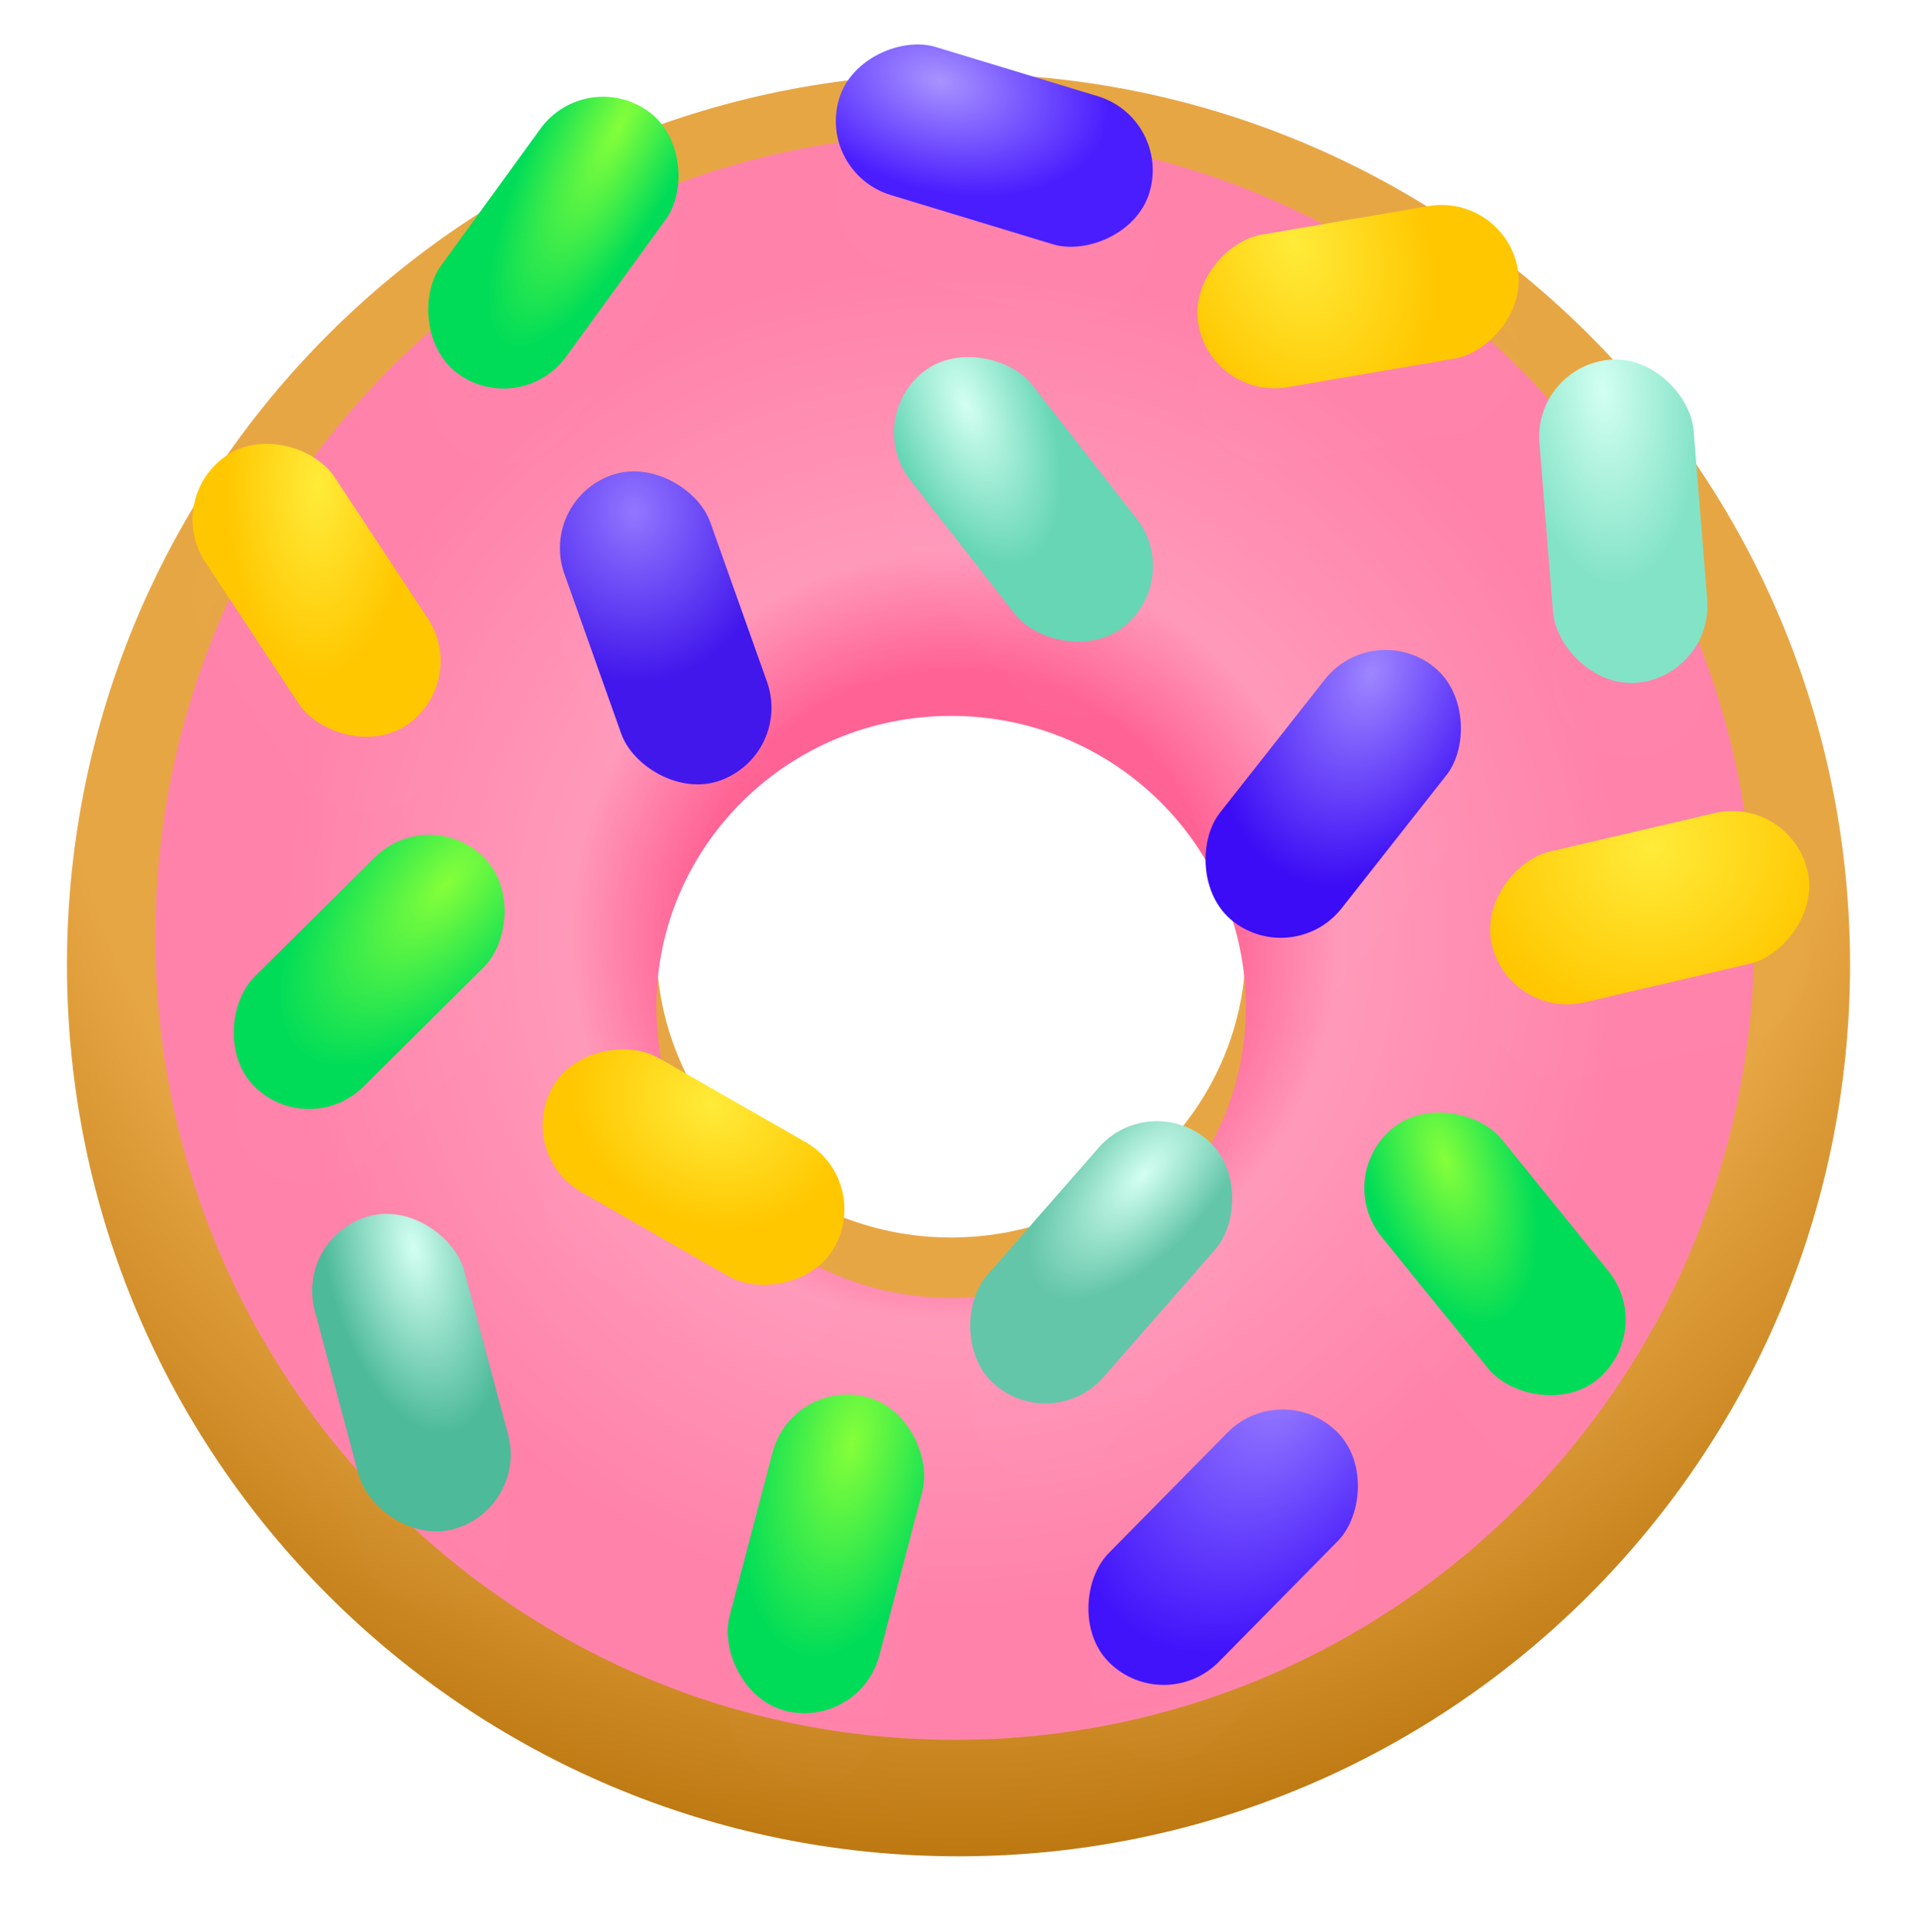 <svg width="127" height="128" viewBox="0 0 127 128" fill="none" xmlns="http://www.w3.org/2000/svg">
<g filter="url(#filter0_i_54_5)">
<path fill-rule="evenodd" clip-rule="evenodd" d="M63.5 126C96.119 126 122.563 99.557 122.563 66.937C122.563 34.318 96.119 7.875 63.5 7.875C30.881 7.875 4.437 34.318 4.437 66.937C4.437 99.557 30.881 126 63.5 126ZM63.012 84.998C73.795 84.998 82.537 76.365 82.537 65.717C82.537 55.069 73.795 46.436 63.012 46.436C52.229 46.436 43.487 55.069 43.487 65.717C43.487 76.365 52.229 84.998 63.012 84.998Z" fill="url(#paint0_radial_54_5)"/>
</g>
<g filter="url(#filter1_di_54_5)">
<path fill-rule="evenodd" clip-rule="evenodd" d="M63.256 114.285C92.505 114.285 116.217 90.464 116.217 61.08C116.217 31.695 92.505 7.875 63.256 7.875C34.006 7.875 10.295 31.695 10.295 61.08C10.295 90.464 34.006 114.285 63.256 114.285ZM63.012 84.998C73.795 84.998 82.537 76.365 82.537 65.717C82.537 55.069 73.795 46.436 63.012 46.436C52.229 46.436 43.487 55.069 43.487 65.717C43.487 76.365 52.229 84.998 63.012 84.998Z" fill="url(#paint1_radial_54_5)"/>
</g>
<mask id="mask0_54_5" style="mask-type:alpha" maskUnits="userSpaceOnUse" x="4" y="7" width="119" height="119">
<path fill-rule="evenodd" clip-rule="evenodd" d="M122.563 66.937C122.563 99.557 96.119 126 63.5 126C30.881 126 4.437 99.557 4.437 66.937C4.437 35.797 28.537 10.286 59.102 8.036C31.794 10.164 10.295 33.1 10.295 61.08C10.295 90.464 34.006 114.285 63.256 114.285C92.505 114.285 116.217 90.464 116.217 61.08C116.217 31.733 92.566 7.936 63.369 7.875C63.412 7.875 63.456 7.875 63.5 7.875C96.119 7.875 122.563 34.318 122.563 66.937Z" fill="url(#paint2_radial_54_5)"/>
</mask>
<g mask="url(#mask0_54_5)">
<g filter="url(#filter2_d_54_5)">
<rect x="35.677" y="36.202" width="10.251" height="21.477" rx="5.125" transform="rotate(-19.569 35.677 36.202)" fill="#D9D9D9" fill-opacity="0.01" shape-rendering="crispEdges"/>
</g>
<g filter="url(#filter3_d_54_5)">
<rect x="77.148" y="116.766" width="10.251" height="21.477" rx="5.125" transform="rotate(-135.428 77.148 116.766)" fill="#D9D9D9" fill-opacity="0.01" shape-rendering="crispEdges"/>
</g>
<g filter="url(#filter4_d_54_5)">
<rect x="90.939" y="43.996" width="10.251" height="21.477" rx="5.125" transform="rotate(38.208 90.939 43.996)" fill="#D9D9D9" fill-opacity="0.01" shape-rendering="crispEdges"/>
</g>
<g filter="url(#filter5_d_54_5)">
<rect x="77.636" y="10.867" width="10.251" height="21.477" rx="5.125" transform="rotate(106.899 77.636 10.867)" fill="#D9D9D9" fill-opacity="0.01" shape-rendering="crispEdges"/>
</g>
<g filter="url(#filter6_d_54_5)">
<rect x="57.154" y="30.778" width="10.251" height="21.477" rx="5.125" transform="rotate(-37.976 57.154 30.778)" fill="#D9D9D9" fill-opacity="0.01" shape-rendering="crispEdges"/>
</g>
<g filter="url(#filter7_d_54_5)">
<rect x="101.573" y="27.245" width="10.251" height="21.477" rx="5.125" transform="rotate(-4.598 101.573 27.245)" fill="#D9D9D9" fill-opacity="0.01" shape-rendering="crispEdges"/>
</g>
<g filter="url(#filter8_d_54_5)">
<rect x="19.528" y="84.903" width="10.251" height="21.477" rx="5.125" transform="rotate(-14.981 19.528 84.903)" fill="#D9D9D9" fill-opacity="0.01" shape-rendering="crispEdges"/>
</g>
<g filter="url(#filter9_d_54_5)">
<rect x="69.741" y="98.099" width="10.251" height="21.477" rx="5.125" transform="rotate(-138.822 69.741 98.099)" fill="#D9D9D9" fill-opacity="0.01" shape-rendering="crispEdges"/>
</g>
<g filter="url(#filter10_d_54_5)">
<rect x="80.252" y="29.52" width="10.251" height="21.477" rx="5.125" transform="rotate(-99.717 80.252 29.52)" fill="#D9D9D9" fill-opacity="0.01" shape-rendering="crispEdges"/>
</g>
<g filter="url(#filter11_d_54_5)">
<rect x="10.783" y="35.971" width="10.251" height="21.477" rx="5.125" transform="rotate(-33.397 10.783 35.971)" fill="#D9D9D9" fill-opacity="0.01" shape-rendering="crispEdges"/>
</g>
<g filter="url(#filter12_d_54_5)">
<rect x="100.001" y="70.579" width="10.251" height="21.477" rx="5.125" transform="rotate(-103.153 100.001 70.579)" fill="#D9D9D9" fill-opacity="0.01" shape-rendering="crispEdges"/>
</g>
<g filter="url(#filter13_d_54_5)">
<rect x="34.08" y="79.448" width="10.251" height="21.477" rx="5.125" transform="rotate(-60.212 34.08 79.448)" fill="#D9D9D9" fill-opacity="0.01" shape-rendering="crispEdges"/>
</g>
<g filter="url(#filter14_d_54_5)">
<rect x="38.823" y="7.378" width="10.251" height="21.477" rx="5.125" transform="rotate(35.998 38.823 7.378)" fill="#D9D9D9" fill-opacity="0.01" shape-rendering="crispEdges"/>
</g>
<g filter="url(#filter15_d_54_5)">
<rect x="28.464" y="56.199" width="10.251" height="21.477" rx="5.125" transform="rotate(45.202 28.464 56.199)" fill="#D9D9D9" fill-opacity="0.01" shape-rendering="crispEdges"/>
</g>
<g filter="url(#filter16_d_54_5)">
<rect x="52.486" y="94.276" width="10.251" height="21.477" rx="5.125" transform="rotate(14.702 52.486 94.276)" fill="#D9D9D9" fill-opacity="0.01" shape-rendering="crispEdges"/>
</g>
<g filter="url(#filter17_d_54_5)">
<rect x="88.3" y="80.965" width="10.251" height="21.477" rx="5.125" transform="rotate(-38.995 88.3 80.965)" fill="#D9D9D9" fill-opacity="0.01" shape-rendering="crispEdges"/>
</g>
</g>
<mask id="mask1_54_5" style="mask-type:alpha" maskUnits="userSpaceOnUse" x="10" y="7" width="107" height="108">
<path fill-rule="evenodd" clip-rule="evenodd" d="M63.256 114.285C92.505 114.285 116.217 90.464 116.217 61.08C116.217 31.695 92.505 7.875 63.256 7.875C34.006 7.875 10.295 31.695 10.295 61.08C10.295 90.464 34.006 114.285 63.256 114.285ZM63.012 84.998C73.795 84.998 82.537 76.365 82.537 65.717C82.537 55.069 73.795 46.436 63.012 46.436C52.229 46.436 43.487 55.069 43.487 65.717C43.487 76.365 52.229 84.998 63.012 84.998Z" fill="url(#paint3_radial_54_5)"/>
</mask>
<g mask="url(#mask1_54_5)">
<g filter="url(#filter18_d_54_5)">
<rect x="35.677" y="36.202" width="10.251" height="21.477" rx="5.125" transform="rotate(-19.569 35.677 36.202)" fill="#D9D9D9" fill-opacity="0.01" shape-rendering="crispEdges"/>
</g>
<g filter="url(#filter19_d_54_5)">
<rect x="77.148" y="116.766" width="10.251" height="21.477" rx="5.125" transform="rotate(-135.428 77.148 116.766)" fill="#D9D9D9" fill-opacity="0.01" shape-rendering="crispEdges"/>
</g>
<g filter="url(#filter20_d_54_5)">
<rect x="90.94" y="43.996" width="10.251" height="21.477" rx="5.125" transform="rotate(38.208 90.94 43.996)" fill="#D9D9D9" fill-opacity="0.01" shape-rendering="crispEdges"/>
</g>
<g filter="url(#filter21_d_54_5)">
<rect x="77.636" y="10.867" width="10.251" height="21.477" rx="5.125" transform="rotate(106.899 77.636 10.867)" fill="#D9D9D9" fill-opacity="0.01" shape-rendering="crispEdges"/>
</g>
<g filter="url(#filter22_d_54_5)">
<rect x="57.154" y="30.778" width="10.251" height="21.477" rx="5.125" transform="rotate(-37.976 57.154 30.778)" fill="#D9D9D9" fill-opacity="0.01" shape-rendering="crispEdges"/>
</g>
<g filter="url(#filter23_d_54_5)">
<rect x="101.573" y="27.245" width="10.251" height="21.477" rx="5.125" transform="rotate(-4.598 101.573 27.245)" fill="#D9D9D9" fill-opacity="0.01" shape-rendering="crispEdges"/>
</g>
<g filter="url(#filter24_d_54_5)">
<rect x="19.528" y="84.903" width="10.251" height="21.477" rx="5.125" transform="rotate(-14.981 19.528 84.903)" fill="#D9D9D9" fill-opacity="0.01" shape-rendering="crispEdges"/>
</g>
<g filter="url(#filter25_d_54_5)">
<rect x="69.741" y="98.099" width="10.251" height="21.477" rx="5.125" transform="rotate(-138.822 69.741 98.099)" fill="#D9D9D9" fill-opacity="0.01" shape-rendering="crispEdges"/>
</g>
<g filter="url(#filter26_d_54_5)">
<rect x="80.252" y="29.52" width="10.251" height="21.477" rx="5.125" transform="rotate(-99.717 80.252 29.52)" fill="#D9D9D9" fill-opacity="0.01" shape-rendering="crispEdges"/>
</g>
<g filter="url(#filter27_d_54_5)">
<rect x="10.783" y="35.971" width="10.251" height="21.477" rx="5.125" transform="rotate(-33.397 10.783 35.971)" fill="#D9D9D9" fill-opacity="0.01" shape-rendering="crispEdges"/>
</g>
<g filter="url(#filter28_d_54_5)">
<rect x="100.001" y="70.579" width="10.251" height="21.477" rx="5.125" transform="rotate(-103.153 100.001 70.579)" fill="#D9D9D9" fill-opacity="0.01" shape-rendering="crispEdges"/>
</g>
<g filter="url(#filter29_d_54_5)">
<rect x="34.08" y="79.448" width="10.251" height="21.477" rx="5.125" transform="rotate(-60.212 34.08 79.448)" fill="#D9D9D9" fill-opacity="0.01" shape-rendering="crispEdges"/>
</g>
<g filter="url(#filter30_d_54_5)">
<rect x="38.823" y="7.378" width="10.251" height="21.477" rx="5.125" transform="rotate(35.998 38.823 7.378)" fill="#D9D9D9" fill-opacity="0.01" shape-rendering="crispEdges"/>
</g>
<g filter="url(#filter31_d_54_5)">
<rect x="28.464" y="56.199" width="10.251" height="21.477" rx="5.125" transform="rotate(45.202 28.464 56.199)" fill="#D9D9D9" fill-opacity="0.01" shape-rendering="crispEdges"/>
</g>
<g filter="url(#filter32_d_54_5)">
<rect x="52.486" y="94.276" width="10.251" height="21.477" rx="5.125" transform="rotate(14.702 52.486 94.276)" fill="#D9D9D9" fill-opacity="0.01" shape-rendering="crispEdges"/>
</g>
<g filter="url(#filter33_d_54_5)">
<rect x="88.3" y="80.965" width="10.251" height="21.477" rx="5.125" transform="rotate(-38.995 88.3 80.965)" fill="#D9D9D9" fill-opacity="0.01" shape-rendering="crispEdges"/>
</g>
</g>
<g filter="url(#filter34_i_54_5)">
<rect x="35.677" y="36.202" width="10.251" height="21.477" rx="5.125" transform="rotate(-19.569 35.677 36.202)" fill="url(#paint4_radial_54_5)"/>
</g>
<g filter="url(#filter35_i_54_5)">
<rect x="77.148" y="116.766" width="10.251" height="21.477" rx="5.125" transform="rotate(-135.428 77.148 116.766)" fill="url(#paint5_radial_54_5)"/>
</g>
<g filter="url(#filter36_i_54_5)">
<rect x="90.939" y="43.996" width="10.251" height="21.477" rx="5.125" transform="rotate(38.208 90.939 43.996)" fill="url(#paint6_radial_54_5)"/>
</g>
<g filter="url(#filter37_i_54_5)">
<rect x="77.636" y="10.867" width="10.251" height="21.477" rx="5.125" transform="rotate(106.899 77.636 10.867)" fill="url(#paint7_radial_54_5)"/>
</g>
<g filter="url(#filter38_i_54_5)">
<rect x="57.154" y="30.778" width="10.251" height="21.477" rx="5.125" transform="rotate(-37.976 57.154 30.778)" fill="url(#paint8_radial_54_5)"/>
</g>
<g filter="url(#filter39_i_54_5)">
<rect x="101.573" y="27.245" width="10.251" height="21.477" rx="5.125" transform="rotate(-4.598 101.573 27.245)" fill="url(#paint9_radial_54_5)"/>
</g>
<g filter="url(#filter40_i_54_5)">
<rect x="19.528" y="84.903" width="10.251" height="21.477" rx="5.125" transform="rotate(-14.981 19.528 84.903)" fill="url(#paint10_radial_54_5)"/>
</g>
<g filter="url(#filter41_i_54_5)">
<rect x="69.741" y="98.099" width="10.251" height="21.477" rx="5.125" transform="rotate(-138.822 69.741 98.099)" fill="url(#paint11_radial_54_5)"/>
</g>
<g filter="url(#filter42_i_54_5)">
<rect x="80.252" y="29.52" width="10.251" height="21.477" rx="5.125" transform="rotate(-99.717 80.252 29.52)" fill="url(#paint12_radial_54_5)"/>
</g>
<g filter="url(#filter43_i_54_5)">
<rect x="10.783" y="35.971" width="10.251" height="21.477" rx="5.125" transform="rotate(-33.397 10.783 35.971)" fill="url(#paint13_radial_54_5)"/>
</g>
<g filter="url(#filter44_i_54_5)">
<rect x="100.001" y="70.579" width="10.251" height="21.477" rx="5.125" transform="rotate(-103.153 100.001 70.579)" fill="url(#paint14_radial_54_5)"/>
</g>
<g filter="url(#filter45_i_54_5)">
<rect x="34.08" y="79.448" width="10.251" height="21.477" rx="5.125" transform="rotate(-60.212 34.08 79.448)" fill="url(#paint15_radial_54_5)"/>
</g>
<g filter="url(#filter46_i_54_5)">
<rect x="38.823" y="7.378" width="10.251" height="21.477" rx="5.125" transform="rotate(35.998 38.823 7.378)" fill="url(#paint16_radial_54_5)"/>
</g>
<g filter="url(#filter47_i_54_5)">
<rect x="28.464" y="56.199" width="10.251" height="21.477" rx="5.125" transform="rotate(45.202 28.464 56.199)" fill="url(#paint17_radial_54_5)"/>
</g>
<g filter="url(#filter48_i_54_5)">
<rect x="52.486" y="94.276" width="10.251" height="21.477" rx="5.125" transform="rotate(14.702 52.486 94.276)" fill="url(#paint18_radial_54_5)"/>
</g>
<g filter="url(#filter49_i_54_5)">
<rect x="88.3" y="80.965" width="10.251" height="21.477" rx="5.125" transform="rotate(-38.995 88.3 80.965)" fill="url(#paint19_radial_54_5)"/>
</g>
<defs>
<filter id="filter0_i_54_5" x="4.437" y="4.875" width="118.125" height="121.125" filterUnits="userSpaceOnUse" color-interpolation-filters="sRGB">
<feFlood flood-opacity="0" result="BackgroundImageFix"/>
<feBlend mode="normal" in="SourceGraphic" in2="BackgroundImageFix" result="shape"/>
<feColorMatrix in="SourceAlpha" type="matrix" values="0 0 0 0 0 0 0 0 0 0 0 0 0 0 0 0 0 0 127 0" result="hardAlpha"/>
<feOffset dy="-3"/>
<feGaussianBlur stdDeviation="6.5"/>
<feComposite in2="hardAlpha" operator="arithmetic" k2="-1" k3="1"/>
<feColorMatrix type="matrix" values="0 0 0 0 0.425 0 0 0 0 0.243 0 0 0 0 0 0 0 0 1 0"/>
<feBlend mode="normal" in2="shape" result="effect1_innerShadow_54_5"/>
</filter>
<filter id="filter1_di_54_5" x="0.295" y="0.875" width="125.922" height="126.41" filterUnits="userSpaceOnUse" color-interpolation-filters="sRGB">
<feFlood flood-opacity="0" result="BackgroundImageFix"/>
<feColorMatrix in="SourceAlpha" type="matrix" values="0 0 0 0 0 0 0 0 0 0 0 0 0 0 0 0 0 0 127 0" result="hardAlpha"/>
<feOffset dy="3"/>
<feGaussianBlur stdDeviation="5"/>
<feComposite in2="hardAlpha" operator="out"/>
<feColorMatrix type="matrix" values="0 0 0 0 0.804 0 0 0 0 0.077 0 0 0 0 0.307 0 0 0 0.51 0"/>
<feBlend mode="normal" in2="BackgroundImageFix" result="effect1_dropShadow_54_5"/>
<feBlend mode="normal" in="SourceGraphic" in2="effect1_dropShadow_54_5" result="shape"/>
<feColorMatrix in="SourceAlpha" type="matrix" values="0 0 0 0 0 0 0 0 0 0 0 0 0 0 0 0 0 0 127 0" result="hardAlpha"/>
<feOffset dy="-2"/>
<feGaussianBlur stdDeviation="5"/>
<feComposite in2="hardAlpha" operator="arithmetic" k2="-1" k3="1"/>
<feColorMatrix type="matrix" values="0 0 0 0 1 0 0 0 0 0.662 0 0 0 0 0.966 0 0 0 0.74 0"/>
<feBlend mode="normal" in2="shape" result="effect2_innerShadow_54_5"/>
</filter>
<filter id="filter2_d_54_5" x="30.096" y="29.188" width="28.014" height="34.832" filterUnits="userSpaceOnUse" color-interpolation-filters="sRGB">
<feFlood flood-opacity="0" result="BackgroundImageFix"/>
<feColorMatrix in="SourceAlpha" type="matrix" values="0 0 0 0 0 0 0 0 0 0 0 0 0 0 0 0 0 0 127 0" result="hardAlpha"/>
<feOffset dy="2"/>
<feGaussianBlur stdDeviation="3.5"/>
<feComposite in2="hardAlpha" operator="out"/>
<feColorMatrix type="matrix" values="0 0 0 0 0.592 0 0 0 0 0.352 0 0 0 0 0 0 0 0 1 0"/>
<feBlend mode="normal" in2="BackgroundImageFix" result="effect1_dropShadow_54_5"/>
<feBlend mode="normal" in="SourceGraphic" in2="effect1_dropShadow_54_5" result="shape"/>
</filter>
<filter id="filter3_d_54_5" x="64.968" y="91.395" width="32.13" height="32.248" filterUnits="userSpaceOnUse" color-interpolation-filters="sRGB">
<feFlood flood-opacity="0" result="BackgroundImageFix"/>
<feColorMatrix in="SourceAlpha" type="matrix" values="0 0 0 0 0 0 0 0 0 0 0 0 0 0 0 0 0 0 127 0" result="hardAlpha"/>
<feOffset dy="2"/>
<feGaussianBlur stdDeviation="3.5"/>
<feComposite in2="hardAlpha" operator="out"/>
<feColorMatrix type="matrix" values="0 0 0 0 0.592 0 0 0 0 0.352 0 0 0 0 0 0 0 0 1 0"/>
<feBlend mode="normal" in2="BackgroundImageFix" result="effect1_dropShadow_54_5"/>
<feBlend mode="normal" in="SourceGraphic" in2="effect1_dropShadow_54_5" result="shape"/>
</filter>
<filter id="filter4_d_54_5" x="72.727" y="41.068" width="31.195" height="33.073" filterUnits="userSpaceOnUse" color-interpolation-filters="sRGB">
<feFlood flood-opacity="0" result="BackgroundImageFix"/>
<feColorMatrix in="SourceAlpha" type="matrix" values="0 0 0 0 0 0 0 0 0 0 0 0 0 0 0 0 0 0 127 0" result="hardAlpha"/>
<feOffset dy="2"/>
<feGaussianBlur stdDeviation="3.5"/>
<feComposite in2="hardAlpha" operator="out"/>
<feColorMatrix type="matrix" values="0 0 0 0 0.592 0 0 0 0 0.352 0 0 0 0 0 0 0 0 1 0"/>
<feBlend mode="normal" in2="BackgroundImageFix" result="effect1_dropShadow_54_5"/>
<feBlend mode="normal" in="SourceGraphic" in2="effect1_dropShadow_54_5" result="shape"/>
</filter>
<filter id="filter5_d_54_5" x="48.374" y="0.891" width="34.995" height="27.517" filterUnits="userSpaceOnUse" color-interpolation-filters="sRGB">
<feFlood flood-opacity="0" result="BackgroundImageFix"/>
<feColorMatrix in="SourceAlpha" type="matrix" values="0 0 0 0 0 0 0 0 0 0 0 0 0 0 0 0 0 0 127 0" result="hardAlpha"/>
<feOffset dy="2"/>
<feGaussianBlur stdDeviation="3.5"/>
<feComposite in2="hardAlpha" operator="out"/>
<feColorMatrix type="matrix" values="0 0 0 0 0.592 0 0 0 0 0.352 0 0 0 0 0 0 0 0 1 0"/>
<feBlend mode="normal" in2="BackgroundImageFix" result="effect1_dropShadow_54_5"/>
<feBlend mode="normal" in="SourceGraphic" in2="effect1_dropShadow_54_5" result="shape"/>
</filter>
<filter id="filter6_d_54_5" x="52.223" y="21.539" width="31.159" height="33.101" filterUnits="userSpaceOnUse" color-interpolation-filters="sRGB">
<feFlood flood-opacity="0" result="BackgroundImageFix"/>
<feColorMatrix in="SourceAlpha" type="matrix" values="0 0 0 0 0 0 0 0 0 0 0 0 0 0 0 0 0 0 127 0" result="hardAlpha"/>
<feOffset dy="2"/>
<feGaussianBlur stdDeviation="3.5"/>
<feComposite in2="hardAlpha" operator="out"/>
<feColorMatrix type="matrix" values="0 0 0 0 0.592 0 0 0 0 0.352 0 0 0 0 0 0 0 0 1 0"/>
<feBlend mode="normal" in2="BackgroundImageFix" result="effect1_dropShadow_54_5"/>
<feBlend mode="normal" in="SourceGraphic" in2="effect1_dropShadow_54_5" result="shape"/>
</filter>
<filter id="filter7_d_54_5" x="94.968" y="21.818" width="25.151" height="35.442" filterUnits="userSpaceOnUse" color-interpolation-filters="sRGB">
<feFlood flood-opacity="0" result="BackgroundImageFix"/>
<feColorMatrix in="SourceAlpha" type="matrix" values="0 0 0 0 0 0 0 0 0 0 0 0 0 0 0 0 0 0 127 0" result="hardAlpha"/>
<feOffset dy="2"/>
<feGaussianBlur stdDeviation="3.5"/>
<feComposite in2="hardAlpha" operator="out"/>
<feColorMatrix type="matrix" values="0 0 0 0 0.592 0 0 0 0 0.352 0 0 0 0 0 0 0 0 1 0"/>
<feBlend mode="normal" in2="BackgroundImageFix" result="effect1_dropShadow_54_5"/>
<feBlend mode="normal" in="SourceGraphic" in2="effect1_dropShadow_54_5" result="shape"/>
</filter>
<filter id="filter8_d_54_5" x="13.677" y="78.402" width="27.155" height="35.098" filterUnits="userSpaceOnUse" color-interpolation-filters="sRGB">
<feFlood flood-opacity="0" result="BackgroundImageFix"/>
<feColorMatrix in="SourceAlpha" type="matrix" values="0 0 0 0 0 0 0 0 0 0 0 0 0 0 0 0 0 0 127 0" result="hardAlpha"/>
<feOffset dy="2"/>
<feGaussianBlur stdDeviation="3.5"/>
<feComposite in2="hardAlpha" operator="out"/>
<feColorMatrix type="matrix" values="0 0 0 0 0.592 0 0 0 0 0.352 0 0 0 0 0 0 0 0 1 0"/>
<feBlend mode="normal" in2="BackgroundImageFix" result="effect1_dropShadow_54_5"/>
<feBlend mode="normal" in="SourceGraphic" in2="effect1_dropShadow_54_5" result="shape"/>
</filter>
<filter id="filter9_d_54_5" x="57.132" y="72.291" width="31.642" height="32.701" filterUnits="userSpaceOnUse" color-interpolation-filters="sRGB">
<feFlood flood-opacity="0" result="BackgroundImageFix"/>
<feColorMatrix in="SourceAlpha" type="matrix" values="0 0 0 0 0 0 0 0 0 0 0 0 0 0 0 0 0 0 127 0" result="hardAlpha"/>
<feOffset dy="2"/>
<feGaussianBlur stdDeviation="3.5"/>
<feComposite in2="hardAlpha" operator="out"/>
<feColorMatrix type="matrix" values="0 0 0 0 0.592 0 0 0 0 0.352 0 0 0 0 0 0 0 0 1 0"/>
<feBlend mode="normal" in2="BackgroundImageFix" result="effect1_dropShadow_54_5"/>
<feBlend mode="normal" in="SourceGraphic" in2="effect1_dropShadow_54_5" result="shape"/>
</filter>
<filter id="filter10_d_54_5" x="72.312" y="11.583" width="35.318" height="26.147" filterUnits="userSpaceOnUse" color-interpolation-filters="sRGB">
<feFlood flood-opacity="0" result="BackgroundImageFix"/>
<feColorMatrix in="SourceAlpha" type="matrix" values="0 0 0 0 0 0 0 0 0 0 0 0 0 0 0 0 0 0 127 0" result="hardAlpha"/>
<feOffset dy="2"/>
<feGaussianBlur stdDeviation="3.5"/>
<feComposite in2="hardAlpha" operator="out"/>
<feColorMatrix type="matrix" values="0 0 0 0 0.592 0 0 0 0 0.352 0 0 0 0 0 0 0 0 1 0"/>
<feBlend mode="normal" in2="BackgroundImageFix" result="effect1_dropShadow_54_5"/>
<feBlend mode="normal" in="SourceGraphic" in2="effect1_dropShadow_54_5" result="shape"/>
</filter>
<filter id="filter11_d_54_5" x="5.757" y="27.303" width="30.431" height="33.625" filterUnits="userSpaceOnUse" color-interpolation-filters="sRGB">
<feFlood flood-opacity="0" result="BackgroundImageFix"/>
<feColorMatrix in="SourceAlpha" type="matrix" values="0 0 0 0 0 0 0 0 0 0 0 0 0 0 0 0 0 0 127 0" result="hardAlpha"/>
<feOffset dy="2"/>
<feGaussianBlur stdDeviation="3.5"/>
<feComposite in2="hardAlpha" operator="out"/>
<feColorMatrix type="matrix" values="0 0 0 0 0.592 0 0 0 0 0.352 0 0 0 0 0 0 0 0 1 0"/>
<feBlend mode="normal" in2="BackgroundImageFix" result="effect1_dropShadow_54_5"/>
<feBlend mode="normal" in="SourceGraphic" in2="effect1_dropShadow_54_5" result="shape"/>
</filter>
<filter id="filter12_d_54_5" x="91.699" y="51.741" width="35.185" height="26.808" filterUnits="userSpaceOnUse" color-interpolation-filters="sRGB">
<feFlood flood-opacity="0" result="BackgroundImageFix"/>
<feColorMatrix in="SourceAlpha" type="matrix" values="0 0 0 0 0 0 0 0 0 0 0 0 0 0 0 0 0 0 127 0" result="hardAlpha"/>
<feOffset dy="2"/>
<feGaussianBlur stdDeviation="3.5"/>
<feComposite in2="hardAlpha" operator="out"/>
<feColorMatrix type="matrix" values="0 0 0 0 0.592 0 0 0 0 0.352 0 0 0 0 0 0 0 0 1 0"/>
<feBlend mode="normal" in2="BackgroundImageFix" result="effect1_dropShadow_54_5"/>
<feBlend mode="normal" in="SourceGraphic" in2="effect1_dropShadow_54_5" result="shape"/>
</filter>
<filter id="filter13_d_54_5" x="28.948" y="67.421" width="33.996" height="29.83" filterUnits="userSpaceOnUse" color-interpolation-filters="sRGB">
<feFlood flood-opacity="0" result="BackgroundImageFix"/>
<feColorMatrix in="SourceAlpha" type="matrix" values="0 0 0 0 0 0 0 0 0 0 0 0 0 0 0 0 0 0 127 0" result="hardAlpha"/>
<feOffset dy="2"/>
<feGaussianBlur stdDeviation="3.5"/>
<feComposite in2="hardAlpha" operator="out"/>
<feColorMatrix type="matrix" values="0 0 0 0 0.592 0 0 0 0 0.352 0 0 0 0 0 0 0 0 1 0"/>
<feBlend mode="normal" in2="BackgroundImageFix" result="effect1_dropShadow_54_5"/>
<feBlend mode="normal" in="SourceGraphic" in2="effect1_dropShadow_54_5" result="shape"/>
</filter>
<filter id="filter14_d_54_5" x="21.233" y="4.411" width="30.85" height="33.334" filterUnits="userSpaceOnUse" color-interpolation-filters="sRGB">
<feFlood flood-opacity="0" result="BackgroundImageFix"/>
<feColorMatrix in="SourceAlpha" type="matrix" values="0 0 0 0 0 0 0 0 0 0 0 0 0 0 0 0 0 0 127 0" result="hardAlpha"/>
<feOffset dy="2"/>
<feGaussianBlur stdDeviation="3.5"/>
<feComposite in2="hardAlpha" operator="out"/>
<feColorMatrix type="matrix" values="0 0 0 0 0.592 0 0 0 0 0.352 0 0 0 0 0 0 0 0 1 0"/>
<feBlend mode="normal" in2="BackgroundImageFix" result="effect1_dropShadow_54_5"/>
<feBlend mode="normal" in="SourceGraphic" in2="effect1_dropShadow_54_5" result="shape"/>
</filter>
<filter id="filter15_d_54_5" x="8.346" y="53.322" width="32.217" height="32.161" filterUnits="userSpaceOnUse" color-interpolation-filters="sRGB">
<feFlood flood-opacity="0" result="BackgroundImageFix"/>
<feColorMatrix in="SourceAlpha" type="matrix" values="0 0 0 0 0 0 0 0 0 0 0 0 0 0 0 0 0 0 127 0" result="hardAlpha"/>
<feOffset dy="2"/>
<feGaussianBlur stdDeviation="3.5"/>
<feComposite in2="hardAlpha" operator="out"/>
<feColorMatrix type="matrix" values="0 0 0 0 0.592 0 0 0 0 0.352 0 0 0 0 0 0 0 0 1 0"/>
<feBlend mode="normal" in2="BackgroundImageFix" result="effect1_dropShadow_54_5"/>
<feBlend mode="normal" in="SourceGraphic" in2="effect1_dropShadow_54_5" result="shape"/>
</filter>
<filter id="filter16_d_54_5" x="41.167" y="90.408" width="27.102" height="35.112" filterUnits="userSpaceOnUse" color-interpolation-filters="sRGB">
<feFlood flood-opacity="0" result="BackgroundImageFix"/>
<feColorMatrix in="SourceAlpha" type="matrix" values="0 0 0 0 0 0 0 0 0 0 0 0 0 0 0 0 0 0 127 0" result="hardAlpha"/>
<feOffset dy="2"/>
<feGaussianBlur stdDeviation="3.5"/>
<feComposite in2="hardAlpha" operator="out"/>
<feColorMatrix type="matrix" values="0 0 0 0 0.592 0 0 0 0 0.352 0 0 0 0 0 0 0 0 1 0"/>
<feBlend mode="normal" in2="BackgroundImageFix" result="effect1_dropShadow_54_5"/>
<feBlend mode="normal" in="SourceGraphic" in2="effect1_dropShadow_54_5" result="shape"/>
</filter>
<filter id="filter17_d_54_5" x="83.383" y="71.598" width="31.315" height="32.976" filterUnits="userSpaceOnUse" color-interpolation-filters="sRGB">
<feFlood flood-opacity="0" result="BackgroundImageFix"/>
<feColorMatrix in="SourceAlpha" type="matrix" values="0 0 0 0 0 0 0 0 0 0 0 0 0 0 0 0 0 0 127 0" result="hardAlpha"/>
<feOffset dy="2"/>
<feGaussianBlur stdDeviation="3.5"/>
<feComposite in2="hardAlpha" operator="out"/>
<feColorMatrix type="matrix" values="0 0 0 0 0.592 0 0 0 0 0.352 0 0 0 0 0 0 0 0 1 0"/>
<feBlend mode="normal" in2="BackgroundImageFix" result="effect1_dropShadow_54_5"/>
<feBlend mode="normal" in="SourceGraphic" in2="effect1_dropShadow_54_5" result="shape"/>
</filter>
<filter id="filter18_d_54_5" x="30.096" y="29.188" width="28.014" height="34.832" filterUnits="userSpaceOnUse" color-interpolation-filters="sRGB">
<feFlood flood-opacity="0" result="BackgroundImageFix"/>
<feColorMatrix in="SourceAlpha" type="matrix" values="0 0 0 0 0 0 0 0 0 0 0 0 0 0 0 0 0 0 127 0" result="hardAlpha"/>
<feOffset dy="2"/>
<feGaussianBlur stdDeviation="3.5"/>
<feComposite in2="hardAlpha" operator="out"/>
<feColorMatrix type="matrix" values="0 0 0 0 0.762 0 0 0 0 0.251 0 0 0 0 0.416 0 0 0 1 0"/>
<feBlend mode="normal" in2="BackgroundImageFix" result="effect1_dropShadow_54_5"/>
<feBlend mode="normal" in="SourceGraphic" in2="effect1_dropShadow_54_5" result="shape"/>
</filter>
<filter id="filter19_d_54_5" x="64.968" y="91.395" width="32.13" height="32.248" filterUnits="userSpaceOnUse" color-interpolation-filters="sRGB">
<feFlood flood-opacity="0" result="BackgroundImageFix"/>
<feColorMatrix in="SourceAlpha" type="matrix" values="0 0 0 0 0 0 0 0 0 0 0 0 0 0 0 0 0 0 127 0" result="hardAlpha"/>
<feOffset dy="2"/>
<feGaussianBlur stdDeviation="3.5"/>
<feComposite in2="hardAlpha" operator="out"/>
<feColorMatrix type="matrix" values="0 0 0 0 0.762 0 0 0 0 0.251 0 0 0 0 0.416 0 0 0 1 0"/>
<feBlend mode="normal" in2="BackgroundImageFix" result="effect1_dropShadow_54_5"/>
<feBlend mode="normal" in="SourceGraphic" in2="effect1_dropShadow_54_5" result="shape"/>
</filter>
<filter id="filter20_d_54_5" x="72.727" y="41.068" width="31.195" height="33.073" filterUnits="userSpaceOnUse" color-interpolation-filters="sRGB">
<feFlood flood-opacity="0" result="BackgroundImageFix"/>
<feColorMatrix in="SourceAlpha" type="matrix" values="0 0 0 0 0 0 0 0 0 0 0 0 0 0 0 0 0 0 127 0" result="hardAlpha"/>
<feOffset dy="2"/>
<feGaussianBlur stdDeviation="3.5"/>
<feComposite in2="hardAlpha" operator="out"/>
<feColorMatrix type="matrix" values="0 0 0 0 0.762 0 0 0 0 0.251 0 0 0 0 0.416 0 0 0 1 0"/>
<feBlend mode="normal" in2="BackgroundImageFix" result="effect1_dropShadow_54_5"/>
<feBlend mode="normal" in="SourceGraphic" in2="effect1_dropShadow_54_5" result="shape"/>
</filter>
<filter id="filter21_d_54_5" x="48.374" y="0.891" width="34.995" height="27.517" filterUnits="userSpaceOnUse" color-interpolation-filters="sRGB">
<feFlood flood-opacity="0" result="BackgroundImageFix"/>
<feColorMatrix in="SourceAlpha" type="matrix" values="0 0 0 0 0 0 0 0 0 0 0 0 0 0 0 0 0 0 127 0" result="hardAlpha"/>
<feOffset dy="2"/>
<feGaussianBlur stdDeviation="3.5"/>
<feComposite in2="hardAlpha" operator="out"/>
<feColorMatrix type="matrix" values="0 0 0 0 0.762 0 0 0 0 0.251 0 0 0 0 0.416 0 0 0 1 0"/>
<feBlend mode="normal" in2="BackgroundImageFix" result="effect1_dropShadow_54_5"/>
<feBlend mode="normal" in="SourceGraphic" in2="effect1_dropShadow_54_5" result="shape"/>
</filter>
<filter id="filter22_d_54_5" x="52.223" y="21.539" width="31.159" height="33.101" filterUnits="userSpaceOnUse" color-interpolation-filters="sRGB">
<feFlood flood-opacity="0" result="BackgroundImageFix"/>
<feColorMatrix in="SourceAlpha" type="matrix" values="0 0 0 0 0 0 0 0 0 0 0 0 0 0 0 0 0 0 127 0" result="hardAlpha"/>
<feOffset dy="2"/>
<feGaussianBlur stdDeviation="3.5"/>
<feComposite in2="hardAlpha" operator="out"/>
<feColorMatrix type="matrix" values="0 0 0 0 0.762 0 0 0 0 0.251 0 0 0 0 0.416 0 0 0 1 0"/>
<feBlend mode="normal" in2="BackgroundImageFix" result="effect1_dropShadow_54_5"/>
<feBlend mode="normal" in="SourceGraphic" in2="effect1_dropShadow_54_5" result="shape"/>
</filter>
<filter id="filter23_d_54_5" x="94.968" y="21.818" width="25.151" height="35.442" filterUnits="userSpaceOnUse" color-interpolation-filters="sRGB">
<feFlood flood-opacity="0" result="BackgroundImageFix"/>
<feColorMatrix in="SourceAlpha" type="matrix" values="0 0 0 0 0 0 0 0 0 0 0 0 0 0 0 0 0 0 127 0" result="hardAlpha"/>
<feOffset dy="2"/>
<feGaussianBlur stdDeviation="3.5"/>
<feComposite in2="hardAlpha" operator="out"/>
<feColorMatrix type="matrix" values="0 0 0 0 0.762 0 0 0 0 0.251 0 0 0 0 0.416 0 0 0 1 0"/>
<feBlend mode="normal" in2="BackgroundImageFix" result="effect1_dropShadow_54_5"/>
<feBlend mode="normal" in="SourceGraphic" in2="effect1_dropShadow_54_5" result="shape"/>
</filter>
<filter id="filter24_d_54_5" x="13.677" y="78.402" width="27.155" height="35.098" filterUnits="userSpaceOnUse" color-interpolation-filters="sRGB">
<feFlood flood-opacity="0" result="BackgroundImageFix"/>
<feColorMatrix in="SourceAlpha" type="matrix" values="0 0 0 0 0 0 0 0 0 0 0 0 0 0 0 0 0 0 127 0" result="hardAlpha"/>
<feOffset dy="2"/>
<feGaussianBlur stdDeviation="3.5"/>
<feComposite in2="hardAlpha" operator="out"/>
<feColorMatrix type="matrix" values="0 0 0 0 0.762 0 0 0 0 0.251 0 0 0 0 0.416 0 0 0 1 0"/>
<feBlend mode="normal" in2="BackgroundImageFix" result="effect1_dropShadow_54_5"/>
<feBlend mode="normal" in="SourceGraphic" in2="effect1_dropShadow_54_5" result="shape"/>
</filter>
<filter id="filter25_d_54_5" x="57.132" y="72.291" width="31.642" height="32.701" filterUnits="userSpaceOnUse" color-interpolation-filters="sRGB">
<feFlood flood-opacity="0" result="BackgroundImageFix"/>
<feColorMatrix in="SourceAlpha" type="matrix" values="0 0 0 0 0 0 0 0 0 0 0 0 0 0 0 0 0 0 127 0" result="hardAlpha"/>
<feOffset dy="2"/>
<feGaussianBlur stdDeviation="3.5"/>
<feComposite in2="hardAlpha" operator="out"/>
<feColorMatrix type="matrix" values="0 0 0 0 0.762 0 0 0 0 0.251 0 0 0 0 0.416 0 0 0 1 0"/>
<feBlend mode="normal" in2="BackgroundImageFix" result="effect1_dropShadow_54_5"/>
<feBlend mode="normal" in="SourceGraphic" in2="effect1_dropShadow_54_5" result="shape"/>
</filter>
<filter id="filter26_d_54_5" x="72.312" y="11.583" width="35.318" height="26.147" filterUnits="userSpaceOnUse" color-interpolation-filters="sRGB">
<feFlood flood-opacity="0" result="BackgroundImageFix"/>
<feColorMatrix in="SourceAlpha" type="matrix" values="0 0 0 0 0 0 0 0 0 0 0 0 0 0 0 0 0 0 127 0" result="hardAlpha"/>
<feOffset dy="2"/>
<feGaussianBlur stdDeviation="3.5"/>
<feComposite in2="hardAlpha" operator="out"/>
<feColorMatrix type="matrix" values="0 0 0 0 0.762 0 0 0 0 0.251 0 0 0 0 0.416 0 0 0 1 0"/>
<feBlend mode="normal" in2="BackgroundImageFix" result="effect1_dropShadow_54_5"/>
<feBlend mode="normal" in="SourceGraphic" in2="effect1_dropShadow_54_5" result="shape"/>
</filter>
<filter id="filter27_d_54_5" x="5.757" y="27.303" width="30.431" height="33.625" filterUnits="userSpaceOnUse" color-interpolation-filters="sRGB">
<feFlood flood-opacity="0" result="BackgroundImageFix"/>
<feColorMatrix in="SourceAlpha" type="matrix" values="0 0 0 0 0 0 0 0 0 0 0 0 0 0 0 0 0 0 127 0" result="hardAlpha"/>
<feOffset dy="2"/>
<feGaussianBlur stdDeviation="3.5"/>
<feComposite in2="hardAlpha" operator="out"/>
<feColorMatrix type="matrix" values="0 0 0 0 0.762 0 0 0 0 0.251 0 0 0 0 0.416 0 0 0 1 0"/>
<feBlend mode="normal" in2="BackgroundImageFix" result="effect1_dropShadow_54_5"/>
<feBlend mode="normal" in="SourceGraphic" in2="effect1_dropShadow_54_5" result="shape"/>
</filter>
<filter id="filter28_d_54_5" x="91.699" y="51.741" width="35.185" height="26.808" filterUnits="userSpaceOnUse" color-interpolation-filters="sRGB">
<feFlood flood-opacity="0" result="BackgroundImageFix"/>
<feColorMatrix in="SourceAlpha" type="matrix" values="0 0 0 0 0 0 0 0 0 0 0 0 0 0 0 0 0 0 127 0" result="hardAlpha"/>
<feOffset dy="2"/>
<feGaussianBlur stdDeviation="3.5"/>
<feComposite in2="hardAlpha" operator="out"/>
<feColorMatrix type="matrix" values="0 0 0 0 0.762 0 0 0 0 0.251 0 0 0 0 0.416 0 0 0 1 0"/>
<feBlend mode="normal" in2="BackgroundImageFix" result="effect1_dropShadow_54_5"/>
<feBlend mode="normal" in="SourceGraphic" in2="effect1_dropShadow_54_5" result="shape"/>
</filter>
<filter id="filter29_d_54_5" x="28.948" y="67.421" width="33.996" height="29.83" filterUnits="userSpaceOnUse" color-interpolation-filters="sRGB">
<feFlood flood-opacity="0" result="BackgroundImageFix"/>
<feColorMatrix in="SourceAlpha" type="matrix" values="0 0 0 0 0 0 0 0 0 0 0 0 0 0 0 0 0 0 127 0" result="hardAlpha"/>
<feOffset dy="2"/>
<feGaussianBlur stdDeviation="3.5"/>
<feComposite in2="hardAlpha" operator="out"/>
<feColorMatrix type="matrix" values="0 0 0 0 0.762 0 0 0 0 0.251 0 0 0 0 0.416 0 0 0 1 0"/>
<feBlend mode="normal" in2="BackgroundImageFix" result="effect1_dropShadow_54_5"/>
<feBlend mode="normal" in="SourceGraphic" in2="effect1_dropShadow_54_5" result="shape"/>
</filter>
<filter id="filter30_d_54_5" x="21.233" y="4.411" width="30.85" height="33.334" filterUnits="userSpaceOnUse" color-interpolation-filters="sRGB">
<feFlood flood-opacity="0" result="BackgroundImageFix"/>
<feColorMatrix in="SourceAlpha" type="matrix" values="0 0 0 0 0 0 0 0 0 0 0 0 0 0 0 0 0 0 127 0" result="hardAlpha"/>
<feOffset dy="2"/>
<feGaussianBlur stdDeviation="3.5"/>
<feComposite in2="hardAlpha" operator="out"/>
<feColorMatrix type="matrix" values="0 0 0 0 0.762 0 0 0 0 0.251 0 0 0 0 0.416 0 0 0 1 0"/>
<feBlend mode="normal" in2="BackgroundImageFix" result="effect1_dropShadow_54_5"/>
<feBlend mode="normal" in="SourceGraphic" in2="effect1_dropShadow_54_5" result="shape"/>
</filter>
<filter id="filter31_d_54_5" x="8.346" y="53.322" width="32.217" height="32.161" filterUnits="userSpaceOnUse" color-interpolation-filters="sRGB">
<feFlood flood-opacity="0" result="BackgroundImageFix"/>
<feColorMatrix in="SourceAlpha" type="matrix" values="0 0 0 0 0 0 0 0 0 0 0 0 0 0 0 0 0 0 127 0" result="hardAlpha"/>
<feOffset dy="2"/>
<feGaussianBlur stdDeviation="3.5"/>
<feComposite in2="hardAlpha" operator="out"/>
<feColorMatrix type="matrix" values="0 0 0 0 0.762 0 0 0 0 0.251 0 0 0 0 0.416 0 0 0 1 0"/>
<feBlend mode="normal" in2="BackgroundImageFix" result="effect1_dropShadow_54_5"/>
<feBlend mode="normal" in="SourceGraphic" in2="effect1_dropShadow_54_5" result="shape"/>
</filter>
<filter id="filter32_d_54_5" x="41.167" y="90.408" width="27.102" height="35.112" filterUnits="userSpaceOnUse" color-interpolation-filters="sRGB">
<feFlood flood-opacity="0" result="BackgroundImageFix"/>
<feColorMatrix in="SourceAlpha" type="matrix" values="0 0 0 0 0 0 0 0 0 0 0 0 0 0 0 0 0 0 127 0" result="hardAlpha"/>
<feOffset dy="2"/>
<feGaussianBlur stdDeviation="3.5"/>
<feComposite in2="hardAlpha" operator="out"/>
<feColorMatrix type="matrix" values="0 0 0 0 0.762 0 0 0 0 0.251 0 0 0 0 0.416 0 0 0 1 0"/>
<feBlend mode="normal" in2="BackgroundImageFix" result="effect1_dropShadow_54_5"/>
<feBlend mode="normal" in="SourceGraphic" in2="effect1_dropShadow_54_5" result="shape"/>
</filter>
<filter id="filter33_d_54_5" x="83.383" y="71.598" width="31.315" height="32.976" filterUnits="userSpaceOnUse" color-interpolation-filters="sRGB">
<feFlood flood-opacity="0" result="BackgroundImageFix"/>
<feColorMatrix in="SourceAlpha" type="matrix" values="0 0 0 0 0 0 0 0 0 0 0 0 0 0 0 0 0 0 127 0" result="hardAlpha"/>
<feOffset dy="2"/>
<feGaussianBlur stdDeviation="3.5"/>
<feComposite in2="hardAlpha" operator="out"/>
<feColorMatrix type="matrix" values="0 0 0 0 0.762 0 0 0 0 0.251 0 0 0 0 0.416 0 0 0 1 0"/>
<feBlend mode="normal" in2="BackgroundImageFix" result="effect1_dropShadow_54_5"/>
<feBlend mode="normal" in="SourceGraphic" in2="effect1_dropShadow_54_5" result="shape"/>
</filter>
<filter id="filter34_i_54_5" x="37.096" y="31.188" width="14.014" height="23.832" filterUnits="userSpaceOnUse" color-interpolation-filters="sRGB">
<feFlood flood-opacity="0" result="BackgroundImageFix"/>
<feBlend mode="normal" in="SourceGraphic" in2="BackgroundImageFix" result="shape"/>
<feColorMatrix in="SourceAlpha" type="matrix" values="0 0 0 0 0 0 0 0 0 0 0 0 0 0 0 0 0 0 127 0" result="hardAlpha"/>
<feOffset dy="-3"/>
<feGaussianBlur stdDeviation="3.5"/>
<feComposite in2="hardAlpha" operator="arithmetic" k2="-1" k3="1"/>
<feColorMatrix type="matrix" values="0 0 0 0 1 0 0 0 0 0.35 0 0 0 0 0.545 0 0 0 0.46 0"/>
<feBlend mode="normal" in2="shape" result="effect1_innerShadow_54_5"/>
</filter>
<filter id="filter35_i_54_5" x="71.968" y="93.395" width="18.13" height="21.248" filterUnits="userSpaceOnUse" color-interpolation-filters="sRGB">
<feFlood flood-opacity="0" result="BackgroundImageFix"/>
<feBlend mode="normal" in="SourceGraphic" in2="BackgroundImageFix" result="shape"/>
<feColorMatrix in="SourceAlpha" type="matrix" values="0 0 0 0 0 0 0 0 0 0 0 0 0 0 0 0 0 0 127 0" result="hardAlpha"/>
<feOffset dy="-3"/>
<feGaussianBlur stdDeviation="3.5"/>
<feComposite in2="hardAlpha" operator="arithmetic" k2="-1" k3="1"/>
<feColorMatrix type="matrix" values="0 0 0 0 1 0 0 0 0 0.35 0 0 0 0 0.545 0 0 0 0.46 0"/>
<feBlend mode="normal" in2="shape" result="effect1_innerShadow_54_5"/>
</filter>
<filter id="filter36_i_54_5" x="79.727" y="43.068" width="17.195" height="22.073" filterUnits="userSpaceOnUse" color-interpolation-filters="sRGB">
<feFlood flood-opacity="0" result="BackgroundImageFix"/>
<feBlend mode="normal" in="SourceGraphic" in2="BackgroundImageFix" result="shape"/>
<feColorMatrix in="SourceAlpha" type="matrix" values="0 0 0 0 0 0 0 0 0 0 0 0 0 0 0 0 0 0 127 0" result="hardAlpha"/>
<feOffset dy="-3"/>
<feGaussianBlur stdDeviation="3.5"/>
<feComposite in2="hardAlpha" operator="arithmetic" k2="-1" k3="1"/>
<feColorMatrix type="matrix" values="0 0 0 0 1 0 0 0 0 0.35 0 0 0 0 0.545 0 0 0 0.46 0"/>
<feBlend mode="normal" in2="shape" result="effect1_innerShadow_54_5"/>
</filter>
<filter id="filter37_i_54_5" x="55.374" y="2.891" width="20.995" height="16.517" filterUnits="userSpaceOnUse" color-interpolation-filters="sRGB">
<feFlood flood-opacity="0" result="BackgroundImageFix"/>
<feBlend mode="normal" in="SourceGraphic" in2="BackgroundImageFix" result="shape"/>
<feColorMatrix in="SourceAlpha" type="matrix" values="0 0 0 0 0 0 0 0 0 0 0 0 0 0 0 0 0 0 127 0" result="hardAlpha"/>
<feOffset dy="-3"/>
<feGaussianBlur stdDeviation="3.5"/>
<feComposite in2="hardAlpha" operator="arithmetic" k2="-1" k3="1"/>
<feColorMatrix type="matrix" values="0 0 0 0 1 0 0 0 0 0.35 0 0 0 0 0.545 0 0 0 0.46 0"/>
<feBlend mode="normal" in2="shape" result="effect1_innerShadow_54_5"/>
</filter>
<filter id="filter38_i_54_5" x="59.223" y="23.539" width="17.159" height="22.101" filterUnits="userSpaceOnUse" color-interpolation-filters="sRGB">
<feFlood flood-opacity="0" result="BackgroundImageFix"/>
<feBlend mode="normal" in="SourceGraphic" in2="BackgroundImageFix" result="shape"/>
<feColorMatrix in="SourceAlpha" type="matrix" values="0 0 0 0 0 0 0 0 0 0 0 0 0 0 0 0 0 0 127 0" result="hardAlpha"/>
<feOffset dy="-3"/>
<feGaussianBlur stdDeviation="3.5"/>
<feComposite in2="hardAlpha" operator="arithmetic" k2="-1" k3="1"/>
<feColorMatrix type="matrix" values="0 0 0 0 1 0 0 0 0 0.35 0 0 0 0 0.545 0 0 0 0.46 0"/>
<feBlend mode="normal" in2="shape" result="effect1_innerShadow_54_5"/>
</filter>
<filter id="filter39_i_54_5" x="101.967" y="23.818" width="11.151" height="24.442" filterUnits="userSpaceOnUse" color-interpolation-filters="sRGB">
<feFlood flood-opacity="0" result="BackgroundImageFix"/>
<feBlend mode="normal" in="SourceGraphic" in2="BackgroundImageFix" result="shape"/>
<feColorMatrix in="SourceAlpha" type="matrix" values="0 0 0 0 0 0 0 0 0 0 0 0 0 0 0 0 0 0 127 0" result="hardAlpha"/>
<feOffset dy="-3"/>
<feGaussianBlur stdDeviation="3.5"/>
<feComposite in2="hardAlpha" operator="arithmetic" k2="-1" k3="1"/>
<feColorMatrix type="matrix" values="0 0 0 0 1 0 0 0 0 0.35 0 0 0 0 0.545 0 0 0 0.46 0"/>
<feBlend mode="normal" in2="shape" result="effect1_innerShadow_54_5"/>
</filter>
<filter id="filter40_i_54_5" x="20.677" y="80.402" width="13.155" height="24.098" filterUnits="userSpaceOnUse" color-interpolation-filters="sRGB">
<feFlood flood-opacity="0" result="BackgroundImageFix"/>
<feBlend mode="normal" in="SourceGraphic" in2="BackgroundImageFix" result="shape"/>
<feColorMatrix in="SourceAlpha" type="matrix" values="0 0 0 0 0 0 0 0 0 0 0 0 0 0 0 0 0 0 127 0" result="hardAlpha"/>
<feOffset dy="-3"/>
<feGaussianBlur stdDeviation="3.5"/>
<feComposite in2="hardAlpha" operator="arithmetic" k2="-1" k3="1"/>
<feColorMatrix type="matrix" values="0 0 0 0 1 0 0 0 0 0.35 0 0 0 0 0.545 0 0 0 0.46 0"/>
<feBlend mode="normal" in2="shape" result="effect1_innerShadow_54_5"/>
</filter>
<filter id="filter41_i_54_5" x="64.132" y="74.291" width="17.642" height="21.701" filterUnits="userSpaceOnUse" color-interpolation-filters="sRGB">
<feFlood flood-opacity="0" result="BackgroundImageFix"/>
<feBlend mode="normal" in="SourceGraphic" in2="BackgroundImageFix" result="shape"/>
<feColorMatrix in="SourceAlpha" type="matrix" values="0 0 0 0 0 0 0 0 0 0 0 0 0 0 0 0 0 0 127 0" result="hardAlpha"/>
<feOffset dy="-3"/>
<feGaussianBlur stdDeviation="3.5"/>
<feComposite in2="hardAlpha" operator="arithmetic" k2="-1" k3="1"/>
<feColorMatrix type="matrix" values="0 0 0 0 1 0 0 0 0 0.35 0 0 0 0 0.545 0 0 0 0.46 0"/>
<feBlend mode="normal" in2="shape" result="effect1_innerShadow_54_5"/>
</filter>
<filter id="filter42_i_54_5" x="79.312" y="13.583" width="21.318" height="15.147" filterUnits="userSpaceOnUse" color-interpolation-filters="sRGB">
<feFlood flood-opacity="0" result="BackgroundImageFix"/>
<feBlend mode="normal" in="SourceGraphic" in2="BackgroundImageFix" result="shape"/>
<feColorMatrix in="SourceAlpha" type="matrix" values="0 0 0 0 0 0 0 0 0 0 0 0 0 0 0 0 0 0 127 0" result="hardAlpha"/>
<feOffset dy="-3"/>
<feGaussianBlur stdDeviation="3.5"/>
<feComposite in2="hardAlpha" operator="arithmetic" k2="-1" k3="1"/>
<feColorMatrix type="matrix" values="0 0 0 0 1 0 0 0 0 0.35 0 0 0 0 0.545 0 0 0 0.46 0"/>
<feBlend mode="normal" in2="shape" result="effect1_innerShadow_54_5"/>
</filter>
<filter id="filter43_i_54_5" x="12.757" y="29.303" width="16.431" height="22.625" filterUnits="userSpaceOnUse" color-interpolation-filters="sRGB">
<feFlood flood-opacity="0" result="BackgroundImageFix"/>
<feBlend mode="normal" in="SourceGraphic" in2="BackgroundImageFix" result="shape"/>
<feColorMatrix in="SourceAlpha" type="matrix" values="0 0 0 0 0 0 0 0 0 0 0 0 0 0 0 0 0 0 127 0" result="hardAlpha"/>
<feOffset dy="-3"/>
<feGaussianBlur stdDeviation="3.5"/>
<feComposite in2="hardAlpha" operator="arithmetic" k2="-1" k3="1"/>
<feColorMatrix type="matrix" values="0 0 0 0 1 0 0 0 0 0.35 0 0 0 0 0.545 0 0 0 0.46 0"/>
<feBlend mode="normal" in2="shape" result="effect1_innerShadow_54_5"/>
</filter>
<filter id="filter44_i_54_5" x="98.699" y="53.741" width="21.185" height="15.808" filterUnits="userSpaceOnUse" color-interpolation-filters="sRGB">
<feFlood flood-opacity="0" result="BackgroundImageFix"/>
<feBlend mode="normal" in="SourceGraphic" in2="BackgroundImageFix" result="shape"/>
<feColorMatrix in="SourceAlpha" type="matrix" values="0 0 0 0 0 0 0 0 0 0 0 0 0 0 0 0 0 0 127 0" result="hardAlpha"/>
<feOffset dy="-3"/>
<feGaussianBlur stdDeviation="3.5"/>
<feComposite in2="hardAlpha" operator="arithmetic" k2="-1" k3="1"/>
<feColorMatrix type="matrix" values="0 0 0 0 1 0 0 0 0 0.35 0 0 0 0 0.545 0 0 0 0.46 0"/>
<feBlend mode="normal" in2="shape" result="effect1_innerShadow_54_5"/>
</filter>
<filter id="filter45_i_54_5" x="35.948" y="69.421" width="19.996" height="18.83" filterUnits="userSpaceOnUse" color-interpolation-filters="sRGB">
<feFlood flood-opacity="0" result="BackgroundImageFix"/>
<feBlend mode="normal" in="SourceGraphic" in2="BackgroundImageFix" result="shape"/>
<feColorMatrix in="SourceAlpha" type="matrix" values="0 0 0 0 0 0 0 0 0 0 0 0 0 0 0 0 0 0 127 0" result="hardAlpha"/>
<feOffset dy="-3"/>
<feGaussianBlur stdDeviation="3.5"/>
<feComposite in2="hardAlpha" operator="arithmetic" k2="-1" k3="1"/>
<feColorMatrix type="matrix" values="0 0 0 0 1 0 0 0 0 0.35 0 0 0 0 0.545 0 0 0 0.46 0"/>
<feBlend mode="normal" in2="shape" result="effect1_innerShadow_54_5"/>
</filter>
<filter id="filter46_i_54_5" x="28.233" y="6.411" width="16.85" height="22.334" filterUnits="userSpaceOnUse" color-interpolation-filters="sRGB">
<feFlood flood-opacity="0" result="BackgroundImageFix"/>
<feBlend mode="normal" in="SourceGraphic" in2="BackgroundImageFix" result="shape"/>
<feColorMatrix in="SourceAlpha" type="matrix" values="0 0 0 0 0 0 0 0 0 0 0 0 0 0 0 0 0 0 127 0" result="hardAlpha"/>
<feOffset dy="-3"/>
<feGaussianBlur stdDeviation="3.5"/>
<feComposite in2="hardAlpha" operator="arithmetic" k2="-1" k3="1"/>
<feColorMatrix type="matrix" values="0 0 0 0 1 0 0 0 0 0.35 0 0 0 0 0.545 0 0 0 0.46 0"/>
<feBlend mode="normal" in2="shape" result="effect1_innerShadow_54_5"/>
</filter>
<filter id="filter47_i_54_5" x="15.347" y="55.322" width="18.217" height="21.161" filterUnits="userSpaceOnUse" color-interpolation-filters="sRGB">
<feFlood flood-opacity="0" result="BackgroundImageFix"/>
<feBlend mode="normal" in="SourceGraphic" in2="BackgroundImageFix" result="shape"/>
<feColorMatrix in="SourceAlpha" type="matrix" values="0 0 0 0 0 0 0 0 0 0 0 0 0 0 0 0 0 0 127 0" result="hardAlpha"/>
<feOffset dy="-3"/>
<feGaussianBlur stdDeviation="3.5"/>
<feComposite in2="hardAlpha" operator="arithmetic" k2="-1" k3="1"/>
<feColorMatrix type="matrix" values="0 0 0 0 1 0 0 0 0 0.35 0 0 0 0 0.545 0 0 0 0.46 0"/>
<feBlend mode="normal" in2="shape" result="effect1_innerShadow_54_5"/>
</filter>
<filter id="filter48_i_54_5" x="48.167" y="92.408" width="13.102" height="24.112" filterUnits="userSpaceOnUse" color-interpolation-filters="sRGB">
<feFlood flood-opacity="0" result="BackgroundImageFix"/>
<feBlend mode="normal" in="SourceGraphic" in2="BackgroundImageFix" result="shape"/>
<feColorMatrix in="SourceAlpha" type="matrix" values="0 0 0 0 0 0 0 0 0 0 0 0 0 0 0 0 0 0 127 0" result="hardAlpha"/>
<feOffset dy="-3"/>
<feGaussianBlur stdDeviation="3.5"/>
<feComposite in2="hardAlpha" operator="arithmetic" k2="-1" k3="1"/>
<feColorMatrix type="matrix" values="0 0 0 0 1 0 0 0 0 0.35 0 0 0 0 0.545 0 0 0 0.46 0"/>
<feBlend mode="normal" in2="shape" result="effect1_innerShadow_54_5"/>
</filter>
<filter id="filter49_i_54_5" x="90.383" y="73.598" width="17.315" height="21.976" filterUnits="userSpaceOnUse" color-interpolation-filters="sRGB">
<feFlood flood-opacity="0" result="BackgroundImageFix"/>
<feBlend mode="normal" in="SourceGraphic" in2="BackgroundImageFix" result="shape"/>
<feColorMatrix in="SourceAlpha" type="matrix" values="0 0 0 0 0 0 0 0 0 0 0 0 0 0 0 0 0 0 127 0" result="hardAlpha"/>
<feOffset dy="-3"/>
<feGaussianBlur stdDeviation="3.5"/>
<feComposite in2="hardAlpha" operator="arithmetic" k2="-1" k3="1"/>
<feColorMatrix type="matrix" values="0 0 0 0 1 0 0 0 0 0.35 0 0 0 0 0.545 0 0 0 0.46 0"/>
<feBlend mode="normal" in2="shape" result="effect1_innerShadow_54_5"/>
</filter>
<radialGradient id="paint0_radial_54_5" cx="0" cy="0" r="1" gradientUnits="userSpaceOnUse" gradientTransform="translate(63.5 43.508) rotate(90) scale(82.492)">
<stop offset="0.724" stop-color="#E7A644"/>
<stop offset="1" stop-color="#BC7710"/>
</radialGradient>
<radialGradient id="paint1_radial_54_5" cx="0" cy="0" r="1" gradientUnits="userSpaceOnUse" gradientTransform="translate(63.256 61.08) rotate(90) scale(53.205 52.961)">
<stop offset="0.333" stop-color="#FF6395"/>
<stop offset="0.484" stop-color="#FF99BA"/>
<stop offset="0.844" stop-color="#FF82AA"/>
</radialGradient>
<radialGradient id="paint2_radial_54_5" cx="0" cy="0" r="1" gradientUnits="userSpaceOnUse" gradientTransform="translate(63.5 43.508) rotate(90) scale(82.492)">
<stop offset="0.724" stop-color="#E7A644"/>
<stop offset="1" stop-color="#BC7710"/>
</radialGradient>
<radialGradient id="paint3_radial_54_5" cx="0" cy="0" r="1" gradientUnits="userSpaceOnUse" gradientTransform="translate(63.256 61.08) rotate(90) scale(53.205 52.961)">
<stop offset="0.333" stop-color="#FF6395"/>
<stop offset="0.484" stop-color="#FF99BA"/>
<stop offset="0.844" stop-color="#FF82AA"/>
</radialGradient>
<radialGradient id="paint4_radial_54_5" cx="0" cy="0" r="1" gradientUnits="userSpaceOnUse" gradientTransform="translate(41.416 39.002) rotate(105.837) scale(11.251 9.436)">
<stop stop-color="#9277FF"/>
<stop offset="1" stop-color="#4117EC"/>
</radialGradient>
<radialGradient id="paint5_radial_54_5" cx="0" cy="0" r="1" gradientUnits="userSpaceOnUse" gradientTransform="translate(87.356 138.285) rotate(-107.046) scale(19.54 12.51)">
<stop stop-color="#9980FF"/>
<stop offset="1" stop-color="#4113FB"/>
</radialGradient>
<radialGradient id="paint6_radial_54_5" cx="0" cy="0" r="1" gradientUnits="userSpaceOnUse" gradientTransform="translate(93.121 46.937) rotate(71.446) scale(14.513 9.658)">
<stop stop-color="#9E86FF"/>
<stop offset="1" stop-color="#3B0CF5"/>
</radialGradient>
<radialGradient id="paint7_radial_54_5" cx="0" cy="0" r="1" gradientUnits="userSpaceOnUse" gradientTransform="translate(79.704 26.288) rotate(-90.786) scale(11.432 7.248)">
<stop stop-color="#A893FF"/>
<stop offset="1" stop-color="#4A1DFF"/>
</radialGradient>
<radialGradient id="paint8_radial_54_5" cx="0" cy="0" r="1" gradientUnits="userSpaceOnUse" gradientTransform="translate(63.118 34.244) rotate(107.567) scale(11.198 5.344)">
<stop stop-color="#D3FFF2"/>
<stop offset="1" stop-color="#66D6B4"/>
</radialGradient>
<radialGradient id="paint9_radial_54_5" cx="0" cy="0" r="1" gradientUnits="userSpaceOnUse" gradientTransform="translate(106.066 29.231) rotate(89.209) scale(12.993 6.201)">
<stop stop-color="#D3FFF2"/>
<stop offset="1" stop-color="#83E3C6"/>
</radialGradient>
<radialGradient id="paint10_radial_54_5" cx="0" cy="0" r="1" gradientUnits="userSpaceOnUse" gradientTransform="translate(26.898 87.732) rotate(93.671) scale(12.445 5.94)">
<stop stop-color="#D3FFF2"/>
<stop offset="1" stop-color="#4DBA99"/>
</radialGradient>
<radialGradient id="paint11_radial_54_5" cx="0" cy="0" r="1" gradientUnits="userSpaceOnUse" gradientTransform="translate(76.611 115.008) rotate(-90.123) scale(10.033 4.789)">
<stop stop-color="#D3FFF2"/>
<stop offset="1" stop-color="#64C6A8"/>
</radialGradient>
<radialGradient id="paint12_radial_54_5" cx="0" cy="0" r="1" gradientUnits="userSpaceOnUse" gradientTransform="translate(89.6 36.658) rotate(170.584) scale(12.658 8.845)">
<stop stop-color="#FFEB3A"/>
<stop offset="1" stop-color="#FFC700"/>
</radialGradient>
<radialGradient id="paint13_radial_54_5" cx="0" cy="0" r="1" gradientUnits="userSpaceOnUse" gradientTransform="translate(19.76 40.978) rotate(123.397) scale(12.691 6.057)">
<stop stop-color="#FFEB3A"/>
<stop offset="1" stop-color="#FFC700"/>
</radialGradient>
<radialGradient id="paint14_radial_54_5" cx="0" cy="0" r="1" gradientUnits="userSpaceOnUse" gradientTransform="translate(109.018 82.322) rotate(177.373) scale(11.666 12.174)">
<stop stop-color="#FFEB3A"/>
<stop offset="1" stop-color="#FFC700"/>
</radialGradient>
<radialGradient id="paint15_radial_54_5" cx="0" cy="0" r="1" gradientUnits="userSpaceOnUse" gradientTransform="translate(43.381 89.182) rotate(172.013) scale(7.886 9.475)">
<stop stop-color="#FFEB3A"/>
<stop offset="1" stop-color="#FFC700"/>
</radialGradient>
<radialGradient id="paint16_radial_54_5" cx="0" cy="0" r="1" gradientUnits="userSpaceOnUse" gradientTransform="translate(42.922 9.238) rotate(81.326) scale(16.483 4.945)">
<stop stop-color="#85FF3A"/>
<stop offset="1" stop-color="#00DC58"/>
</radialGradient>
<radialGradient id="paint17_radial_54_5" cx="0" cy="0" r="1" gradientUnits="userSpaceOnUse" gradientTransform="translate(33.057 59.193) rotate(85.807) scale(14.878 7.101)">
<stop stop-color="#85FF3A"/>
<stop offset="1" stop-color="#00DC58"/>
</radialGradient>
<radialGradient id="paint18_radial_54_5" cx="0" cy="0" r="1" gradientUnits="userSpaceOnUse" gradientTransform="translate(57.407 97.523) rotate(87.931) scale(14.507 6.924)">
<stop stop-color="#85FF3A"/>
<stop offset="1" stop-color="#00DC58"/>
</radialGradient>
<radialGradient id="paint19_radial_54_5" cx="0" cy="0" r="1" gradientUnits="userSpaceOnUse" gradientTransform="translate(94.751 84.782) rotate(111.344) scale(11.269 5.378)">
<stop stop-color="#85FF3A"/>
<stop offset="1" stop-color="#00DC58"/>
</radialGradient>
</defs>
</svg>
